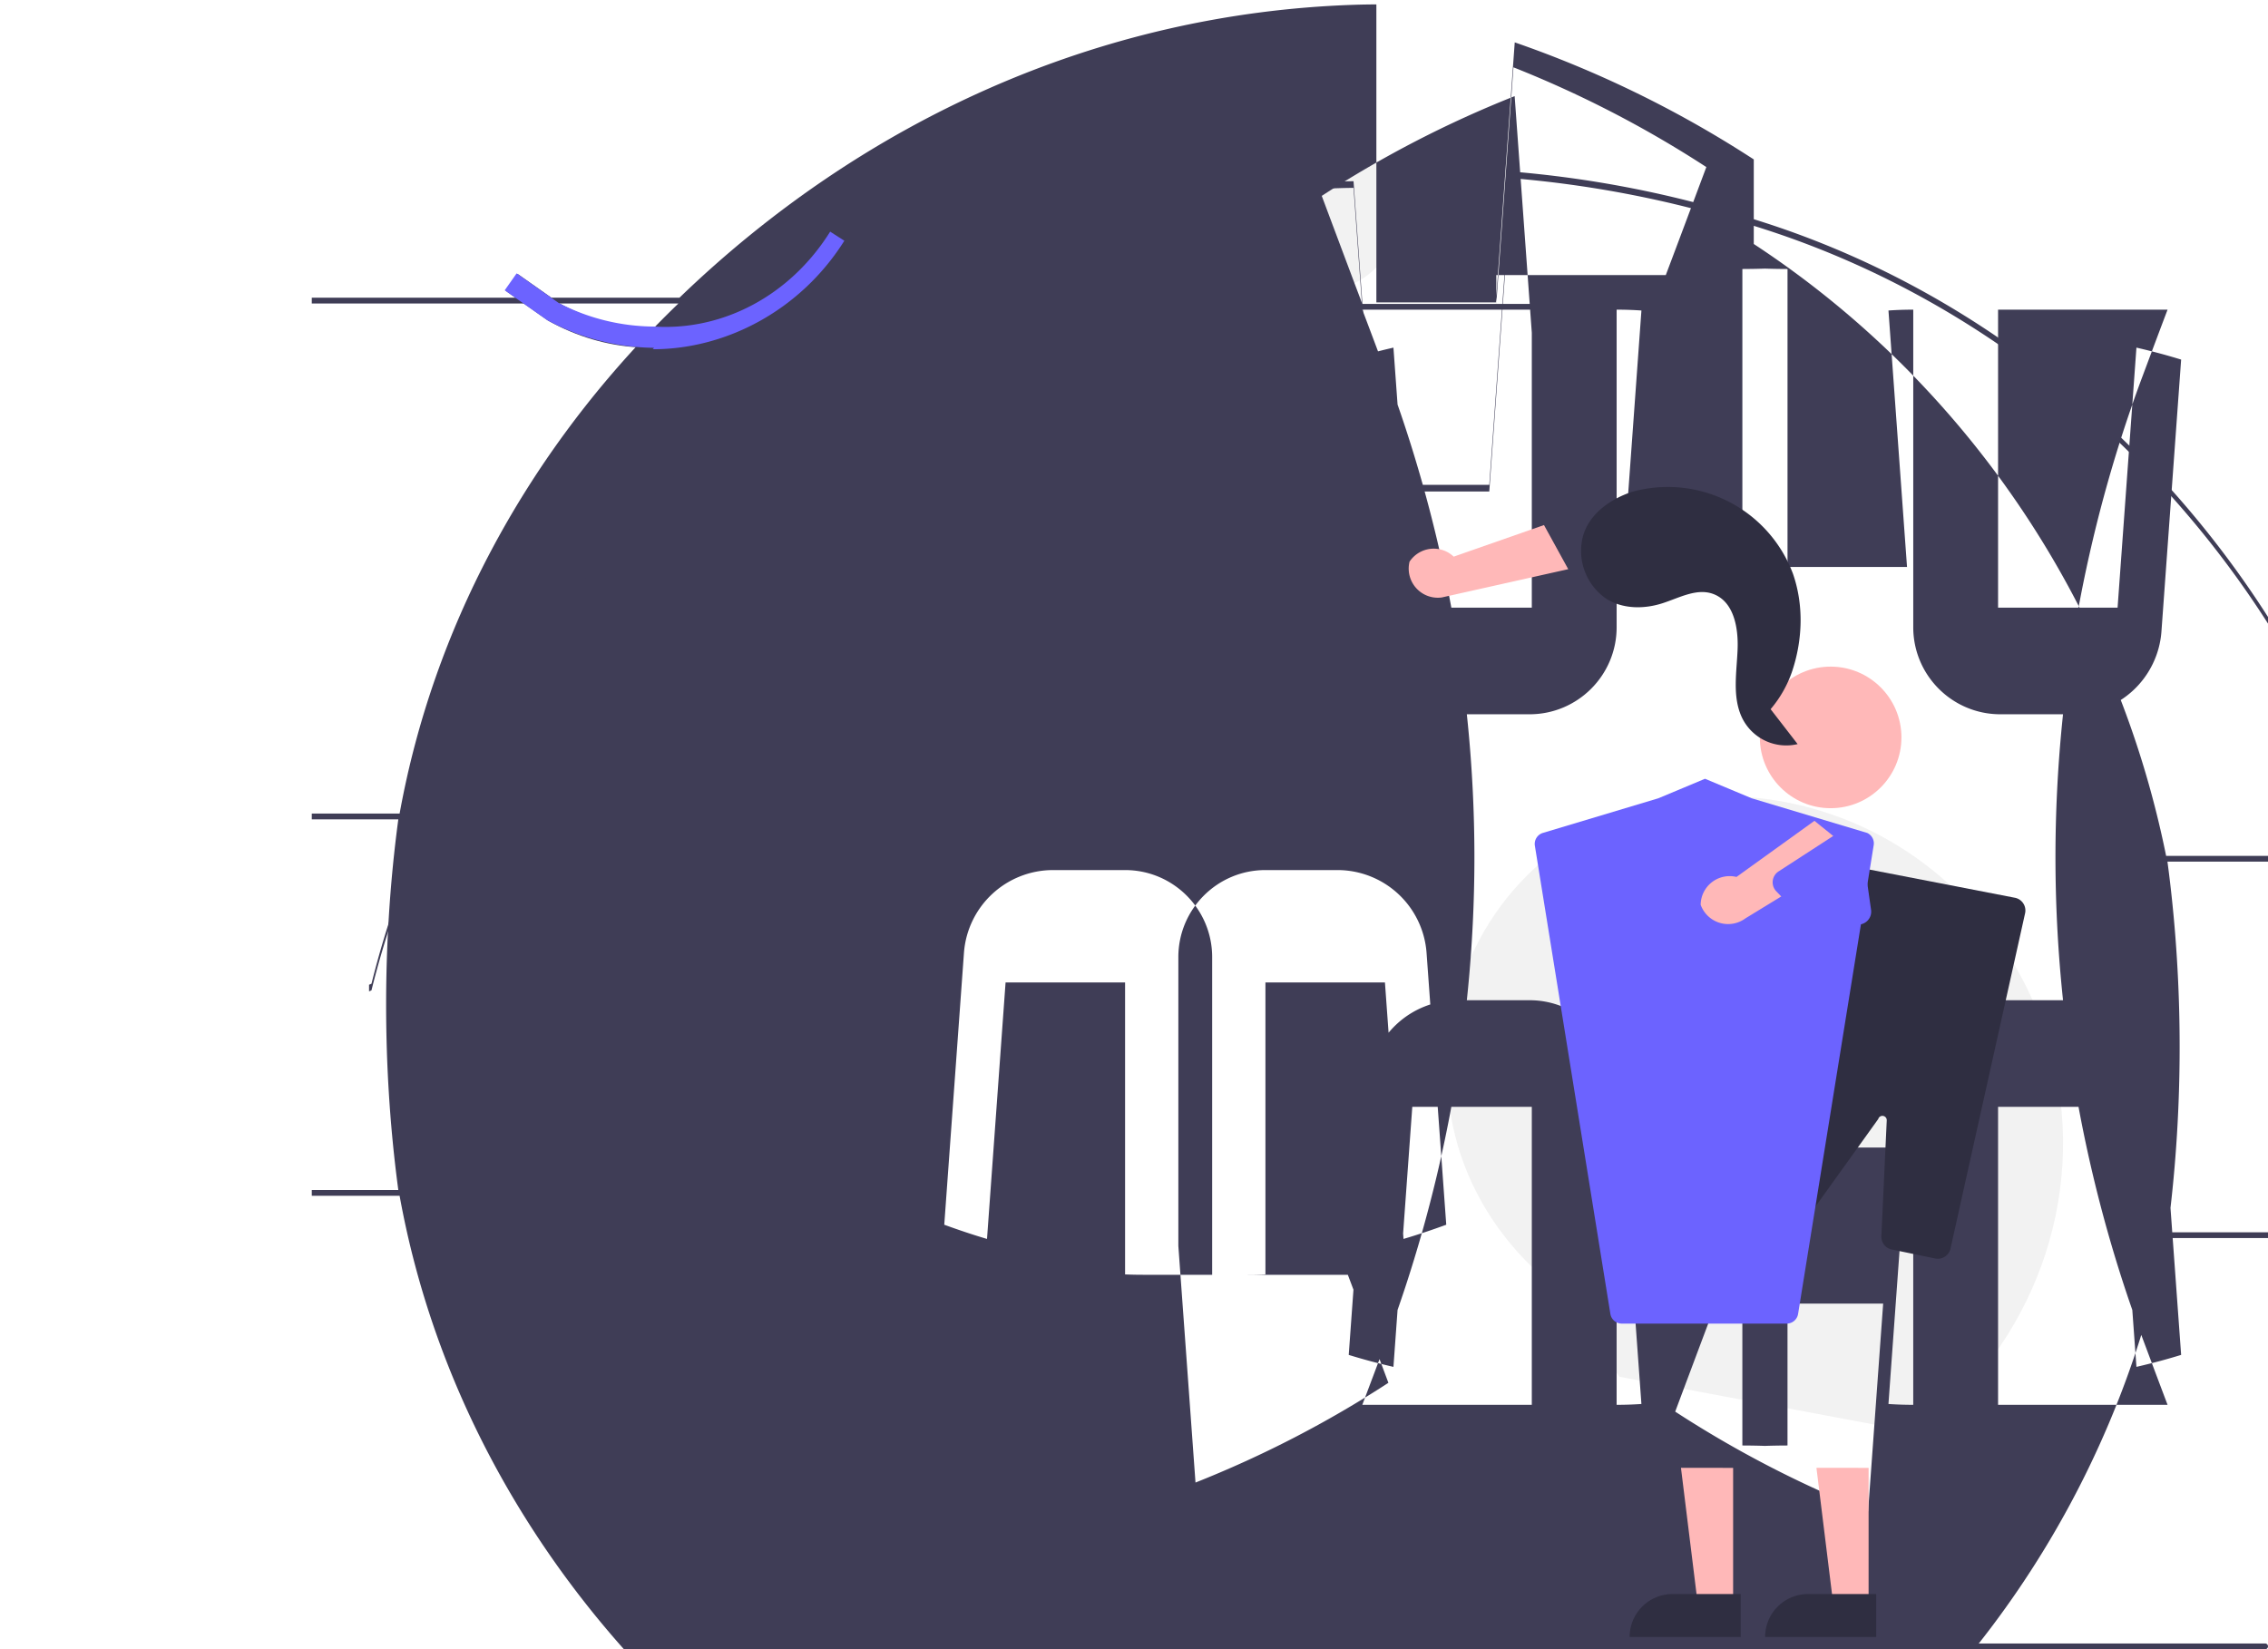 <svg xmlns="http://www.w3.org/2000/svg" data-name="Layer 1" width="786.82" height="572.258" viewBox="0 0 786.82 572.258" xmlns:xlink="http://www.w3.org/1999/xlink"><circle cx="458.321" cy="74.182" r="26.701" fill="#f2f2f2"/><path d="M872.038,661.023c39.688-30.229,58.644-81.025,46.776-129.482q-.442-1.806-.965-3.601c-9.967-36.038-36.039-65.669-70.411-79.461-34.373-13.792-74.002-10.814-103.074,12.067-29.956,23.599-42.765,63.884-32.056,100.735,10.709,36.851,45.189,66.352,82.66,67.498,18.546.568,38.938-4.951,49.111-21.465,11.772-19.113-1.212-45.961-22.696-52.693-21.485-6.732-46.482,4.634-57.342,24.083-10.86,19.448-8.826,44.862,4.409,62.89" transform="translate(-206.59 -163.871)" fill="#f2f2f2"/><path d="M815.016,219.191c-.87-.58-1.75-1.13-2.62-1.69a380.24,380.24,0,0,0-80.31-38.93l-6.54,90.22h-41.46v-103.39c-2.61.01-5.22.05-7.83.14-88.88,2.96-170.59,40.48-233.95,101.63h-127.55v2h127.19c-2.8,2.71-5.57,5.45-8.29,8.25-44.98,46.25-76.79,104.41-88.43,168.75h-30.47v2h30.02c-.17,1.28-.34,2.56-.5,3.84-2.47,19.71-3.73,39.96-3.73,60.47,0,20.51,1.26,40.76,3.73,60.47.16,1.28.33,2.56.5,3.84h-30.02v2h30.47c11.64,64.34,43.45,122.5,88.43,168.75,2.72,2.8,5.49,5.54,8.29,8.25h-127.19v2h127.55c63.36,61.15,145.07,98.67,233.95,101.63,2.61.09,5.22.13,7.83.14v-103.39h41.46l6.54,90.22a380.24,380.24,0,0,0,80.31-38.93c.87-.56,1.75-1.11,2.62-1.69,71.74-47.05,124.89-122.49,143.05-212.31h37.53v-2h-37.07c.17-1.28.34-2.56.5-3.84,2.47-19.71,3.73-39.96,3.73-60.47,0-20.51-1.26-40.76-3.73-60.47-.16-1.28-.33-2.56-.5-3.84h37.07v-2h-37.53c-18.16-89.82-71.31-165.26-143.05-212.31Zm-89.33,50.13,5.95-82.09a378.358,378.358,0,0,1,66.92,34.61c-1.52,4.06-3.33,8.91-5.39,14.39-2.6,6.94-5.56,14.85-8.68,23.09h-58.8Zm-122.62,336.88c-2.06,0-4.11-.04-6.16-.13v-101.3h-41.46l-6.44,88.99c-2.42-.72-4.82-1.47-7.21-2.27-2.56-.85-5.1-1.74-7.62-2.66l6.85-94.59a31,31,0,0,1,30.69-28.47h25.19c16.68,0,30.21,13.53,30.21,30.21v110.22Zm0-223.52v-110.22c0-16.68-13.53-30.21-30.21-30.21h-25.19a31,31,0,0,0-30.69,28.47l-6.85,94.59c2.52-.92,5.06-1.81,7.62-2.66,2.39-.8,4.79-1.55,7.21-2.27l6.44,88.99h41.46v-101.3c2.05-.09,4.1-.13,6.16-.13,2.06,0,4.11.04,6.16.13v101.3h41.46l6.44-88.99c2.42.72,4.82,1.47,7.21,2.27,2.56.85,5.1,1.74,7.62,2.66l-6.85-94.59a31,31,0,0,0-30.69-28.47h-25.19c-16.68,0-30.21,13.53-30.21,30.21v110.22c-2.05.09-4.1.13-6.16.13Zm12.32,223.52v-110.22c0-16.68,13.53-30.21,30.21-30.21h25.19a31,31,0,0,1,30.69,28.47l6.85,94.59c-2.52.92-5.06,1.81-7.62,2.66-2.39.8-4.79,1.55-7.21,2.27l-6.44-88.99h-41.46v101.3c-2.05.09-4.1.13-6.16.13Zm122.62-336.88h-58.8c-3.12-8.24-6.08-16.15-8.68-23.09-2.06-5.48-3.87-10.33-5.39-14.39a378.358,378.358,0,0,1,66.92-34.61l5.95,82.09Zm0,2v103.39h-41.46l-6.54-90.22c-2.79.64-5.56,1.33-8.31,2.07-2.42.65-4.82,1.35-7.2,2.08l6.85,94.59a30.998,30.998,0,0,0,30.69,28.48h25.19c16.68,0,30.21-13.53,30.21-30.21v-110.18h.27c2.79,0,5.57.1,8.33.29l-6.44,88.99h41.46v-103.39c2.61-.01,5.22-.05,7.83-.14,2.61.09,5.22.13,7.83.14v103.39h41.46l-6.44-88.99c2.76-.19,5.54-.29,8.33-.29h.27v110.18c0,16.68,13.53,30.21,30.21,30.21h25.19a30.998,30.998,0,0,0,30.69-28.48l6.85-94.59c-2.38-.73-4.78-1.43-7.2-2.08-2.75-.74-5.52-1.43-8.31-2.07l-6.54,90.22h-41.46v-103.39h58.8c-3.12,8.24-6.08,16.15-8.68,23.09-17.56,46.89-30.21,104.25-30.21,166.91s12.65,120.02,30.21,166.91c2.6,6.94,5.56,14.85,8.68,23.09h-58.8v-103.39h41.46l6.54,90.22c2.79-.64,5.56-1.33,8.31-2.07,2.42-.65,4.82-1.35,7.2-2.08l-6.85-94.59a30.998,30.998,0,0,0-30.69-28.48h-25.19c-16.68,0-30.21,13.53-30.21,30.21v110.18h-.27c-2.79,0-5.57-.1-8.33-.29l6.44-88.99h-41.46v103.39c-2.61.01-5.22.05-7.83.14-2.61-.09-5.22-.13-7.83-.14v-103.39h-41.46l6.44,88.99c-2.76.19-5.54.29-8.33.29h-.27v-110.18c0-16.68-13.53-30.21-30.21-30.21h-25.19a30.998,30.998,0,0,0-30.69,28.48l-6.85,94.59c2.38.73,4.78,1.43,7.2,2.08,2.75.74,5.52,1.43,8.31,2.07l6.54-90.22h41.46v103.39h-58.8c3.12-8.24,6.08-16.15,8.68-23.09,17.56-46.89,30.21-104.25,30.21-166.91s-12.65-120.02-30.21-166.91c-2.6-6.94-5.56-14.85-8.68-23.09Zm-122.62,334.88h58.8c3.12,8.24,6.08,16.15,8.68,23.09,2.06,5.48,3.87,10.33,5.39,14.39a378.358,378.358,0,0,1-66.92,34.61l-5.95-82.09Zm245.24,0-5.95,82.09a378.358,378.358,0,0,1-66.92-34.61c1.52-4.06,3.33-8.91,5.39-14.39,2.6-6.94,5.56-14.85,8.68-23.09h58.8Z" transform="translate(-206.59 -163.871)" fill="#3f3d56"/><path d="M815.342,242.333c-1.91-.59-3.83-1.14-5.76-1.68a378.407,378.407,0,0,0-78.46-14.95l-7.87,108.71h-39.45l-7.64-105.36c-1.09.01-2.17.03-3.25.05-90.88,2.53-176.64,43.89-241.08,110.84-3.94,4.09-7.82,8.25-11.65,12.47-1.39,1.54-2.77,3.08-4.15,4.63q-9.69,10.92-18.46,22.56-4.065,5.4-7.97,10.93c-24.76,35.09-43.58,74.57-54.14,116.98-.28.12-.56.23-.84.35v-2.3c.28-.12.56-.23.84-.35,10.56-42.41,29.38-81.89,54.14-116.98q3.9-5.52,7.97-10.93,8.775-11.64,18.46-22.56c1.38-1.55,2.76-3.09,4.15-4.63,3.83-4.22,7.71-8.38,11.65-12.47,64.44-66.95,150.2-108.31,241.08-110.84,1.08-.02,2.16-.04,3.25-.05l7.64,105.36h39.45l7.87-108.71a378.407,378.407,0,0,1,78.46,14.95c1.93.54,3.85,1.09,5.76,1.68,74.36,23.07,137.65,73.75,179.19,139.68q4.305,6.8,8.24,13.79,7.62,13.5,13.98,27.6c1.14,2.51,2.25,5.05,3.33,7.6q4.365,10.32,8.09,20.91a.01.01,0,0,1,.01.02c.94,2.65,1.85,5.31,2.73,7.98q2.925,8.9,5.34,17.97c.57,2.17,1.13,4.35,1.65,6.54.24.97.47,1.94.7,2.91.77,3.21,1.5,6.43,2.18,9.66.1.47.2.94.29,1.41v2.3c-.09-.47-.19-.94-.29-1.41-.68-3.23-1.41-6.45-2.18-9.66-.23-.97-.46-1.94-.7-2.91-.52-2.19-1.08-4.37-1.65-6.54q-2.415-9.075-5.34-17.97c-.88-2.67-1.79-5.33-2.73-7.98a.01.01,0,0,0-.01-.02q-3.735-10.59-8.09-20.91c-1.08-2.55-2.19-5.09-3.33-7.6q-6.36-14.1-13.98-27.6-3.93-6.99-8.24-13.79c-41.54-65.93-104.83-116.61-179.19-139.68Z" transform="translate(-206.59 -163.871)" fill="#3f3d56"/><path d="M433.493,284.557c-1.903,0-3.804-.058-5.696-.175-10.717-.662-21.038-3.715-30.779-9.1l-.323-.179-14.679-10.333,4.131-5.869,14.618,10.291c8.657,4.764,17.772,7.408,27.172,7.995,24.023,1.505,47.062-10.825,60.776-32.426l.323-.506,4.924,3.148-.323.506c-14.955,23.441-40.423,37.146-66.14,37.146Z" transform="translate(-206.59 -163.871)" fill="#3f3d56"/><path d="M433.493,284.557a79.613,79.613,0,0,1-36.801-9.454l-.323-.179-14.679-10.333,4.131-5.869,14.618,10.291a72.74,72.74,0,0,0,33.053,8.17c24.023,1.505,47.062-10.825,60.776-32.426l.323-.506,4.924,3.148-.323.506c-14.955,23.441-40.423,37.146-66.14,37.146Z" transform="translate(-206.59 -163.871)" fill="#6c63ff"/><path d="M695.59,358.76a10.056,10.056,0,0,1,15.32-1.743l31.324-10.961,8.416,15.31-43.899,9.818a10.11,10.11,0,0,1-11.161-12.425Z" transform="translate(-206.59 -163.871)" fill="#ffb8b8"/><polygon points="601.259 556.611 588.999 556.611 583.167 509.323 601.262 509.324 601.259 556.611" fill="#ffb8b8"/><path d="M580.242,553.108h23.644a0,0,0,0,1,0,0v14.887a0,0,0,0,1,0,0H565.356a0,0,0,0,1,0,0v0A14.887,14.887,0,0,1,580.242,553.108Z" fill="#2f2e41"/><polygon points="648.259 556.611 635.999 556.611 630.167 509.323 648.262 509.324 648.259 556.611" fill="#ffb8b8"/><path d="M627.242,553.108h23.644a0,0,0,0,1,0,0v14.887a0,0,0,0,1,0,0H612.356a0,0,0,0,1,0,0v0A14.887,14.887,0,0,1,627.242,553.108Z" fill="#2f2e41"/><path d="M827.529,577.414l-14.555-3.79a4.506,4.506,0,0,1-3.403-5.054l20.146-103.243a4.506,4.506,0,0,1,5.306-3.631l70.465,13.659a4.506,4.506,0,0,1,3.678,5.285l-25.88,116.354a4.506,4.506,0,0,1-5.216,3.576l-15.349-3.184a4.506,4.506,0,0,1-3.433-4.725l1.854-40a1.502,1.502,0,0,0-2.944-.513l-26.759,37.302A4.505,4.505,0,0,1,827.529,577.414Z" transform="translate(-206.59 -163.871)" fill="#2f2e41"/><circle cx="635.089" cy="255.869" r="24.561" fill="#ffb8b8"/><path d="M854.329,452.874,814.302,440.869l-16.208-6.778-16.208,6.778-40.027,12.005a4,4,0,0,0-2.782,4.487l26.191,162.427a4,4,0,0,0,3.915,3.35h57.291a4,4,0,0,0,3.915-3.35l26.191-162.427A4,4,0,0,0,854.329,452.874Z" transform="translate(-206.59 -163.871)" fill="#6c63ff"/><path d="M830.227,422.06a17.037,17.037,0,0,1-19.418-9.422c-3.274-7.178-1.714-15.599-1.408-23.458s-1.443-16.689-8.563-19.252c-5.611-2.021-11.615,1.339-17.315,3.201-6.459,2.116-13.68,2.116-19.442-1.348a20.111,20.111,0,0,1-8.445-21.349c1.931-7.95,9.292-13.243,16.938-15.84a46.367,46.367,0,0,1,56.061,28.435c3.732,10.814,3.32,22.691-.216,33.492a40.43,40.43,0,0,1-7.565,13.422" transform="translate(-206.59 -163.871)" fill="#2f2e41"/><path d="M796.589,477.818a10.056,10.056,0,0,1,12.424-9.664l27.047-19.47,13.544,10.909-37.495,22.943a10.11,10.11,0,0,1-15.52-4.728Z" transform="translate(-206.59 -163.871)" fill="#ffb8b8"/><path d="M835.009,483.88a4.448,4.448,0,0,1-3.244-1.398l-9-9.405a4.507,4.507,0,0,1,.976-6.921l21.327-13.837a4.489,4.489,0,0,1,4.392-.528,4.455,4.455,0,0,1,2.793,3.45l3.444,24.291a4.47,4.47,0,0,1-2.84,4.854,4.526,4.526,0,0,1-5.285-1.494l-9.94-10.841-1.836,9.25a4.466,4.466,0,0,1-1.598,2.595A4.494,4.494,0,0,1,835.009,483.88Z" transform="translate(-206.59 -163.871)" fill="#6c63ff"/><path d="M992.41,736.129h-381a1,1,0,0,1,0-2h381a1,1,0,0,1,0,2Z" transform="translate(-206.59 -163.871)" fill="#3f3d56"/></svg>
